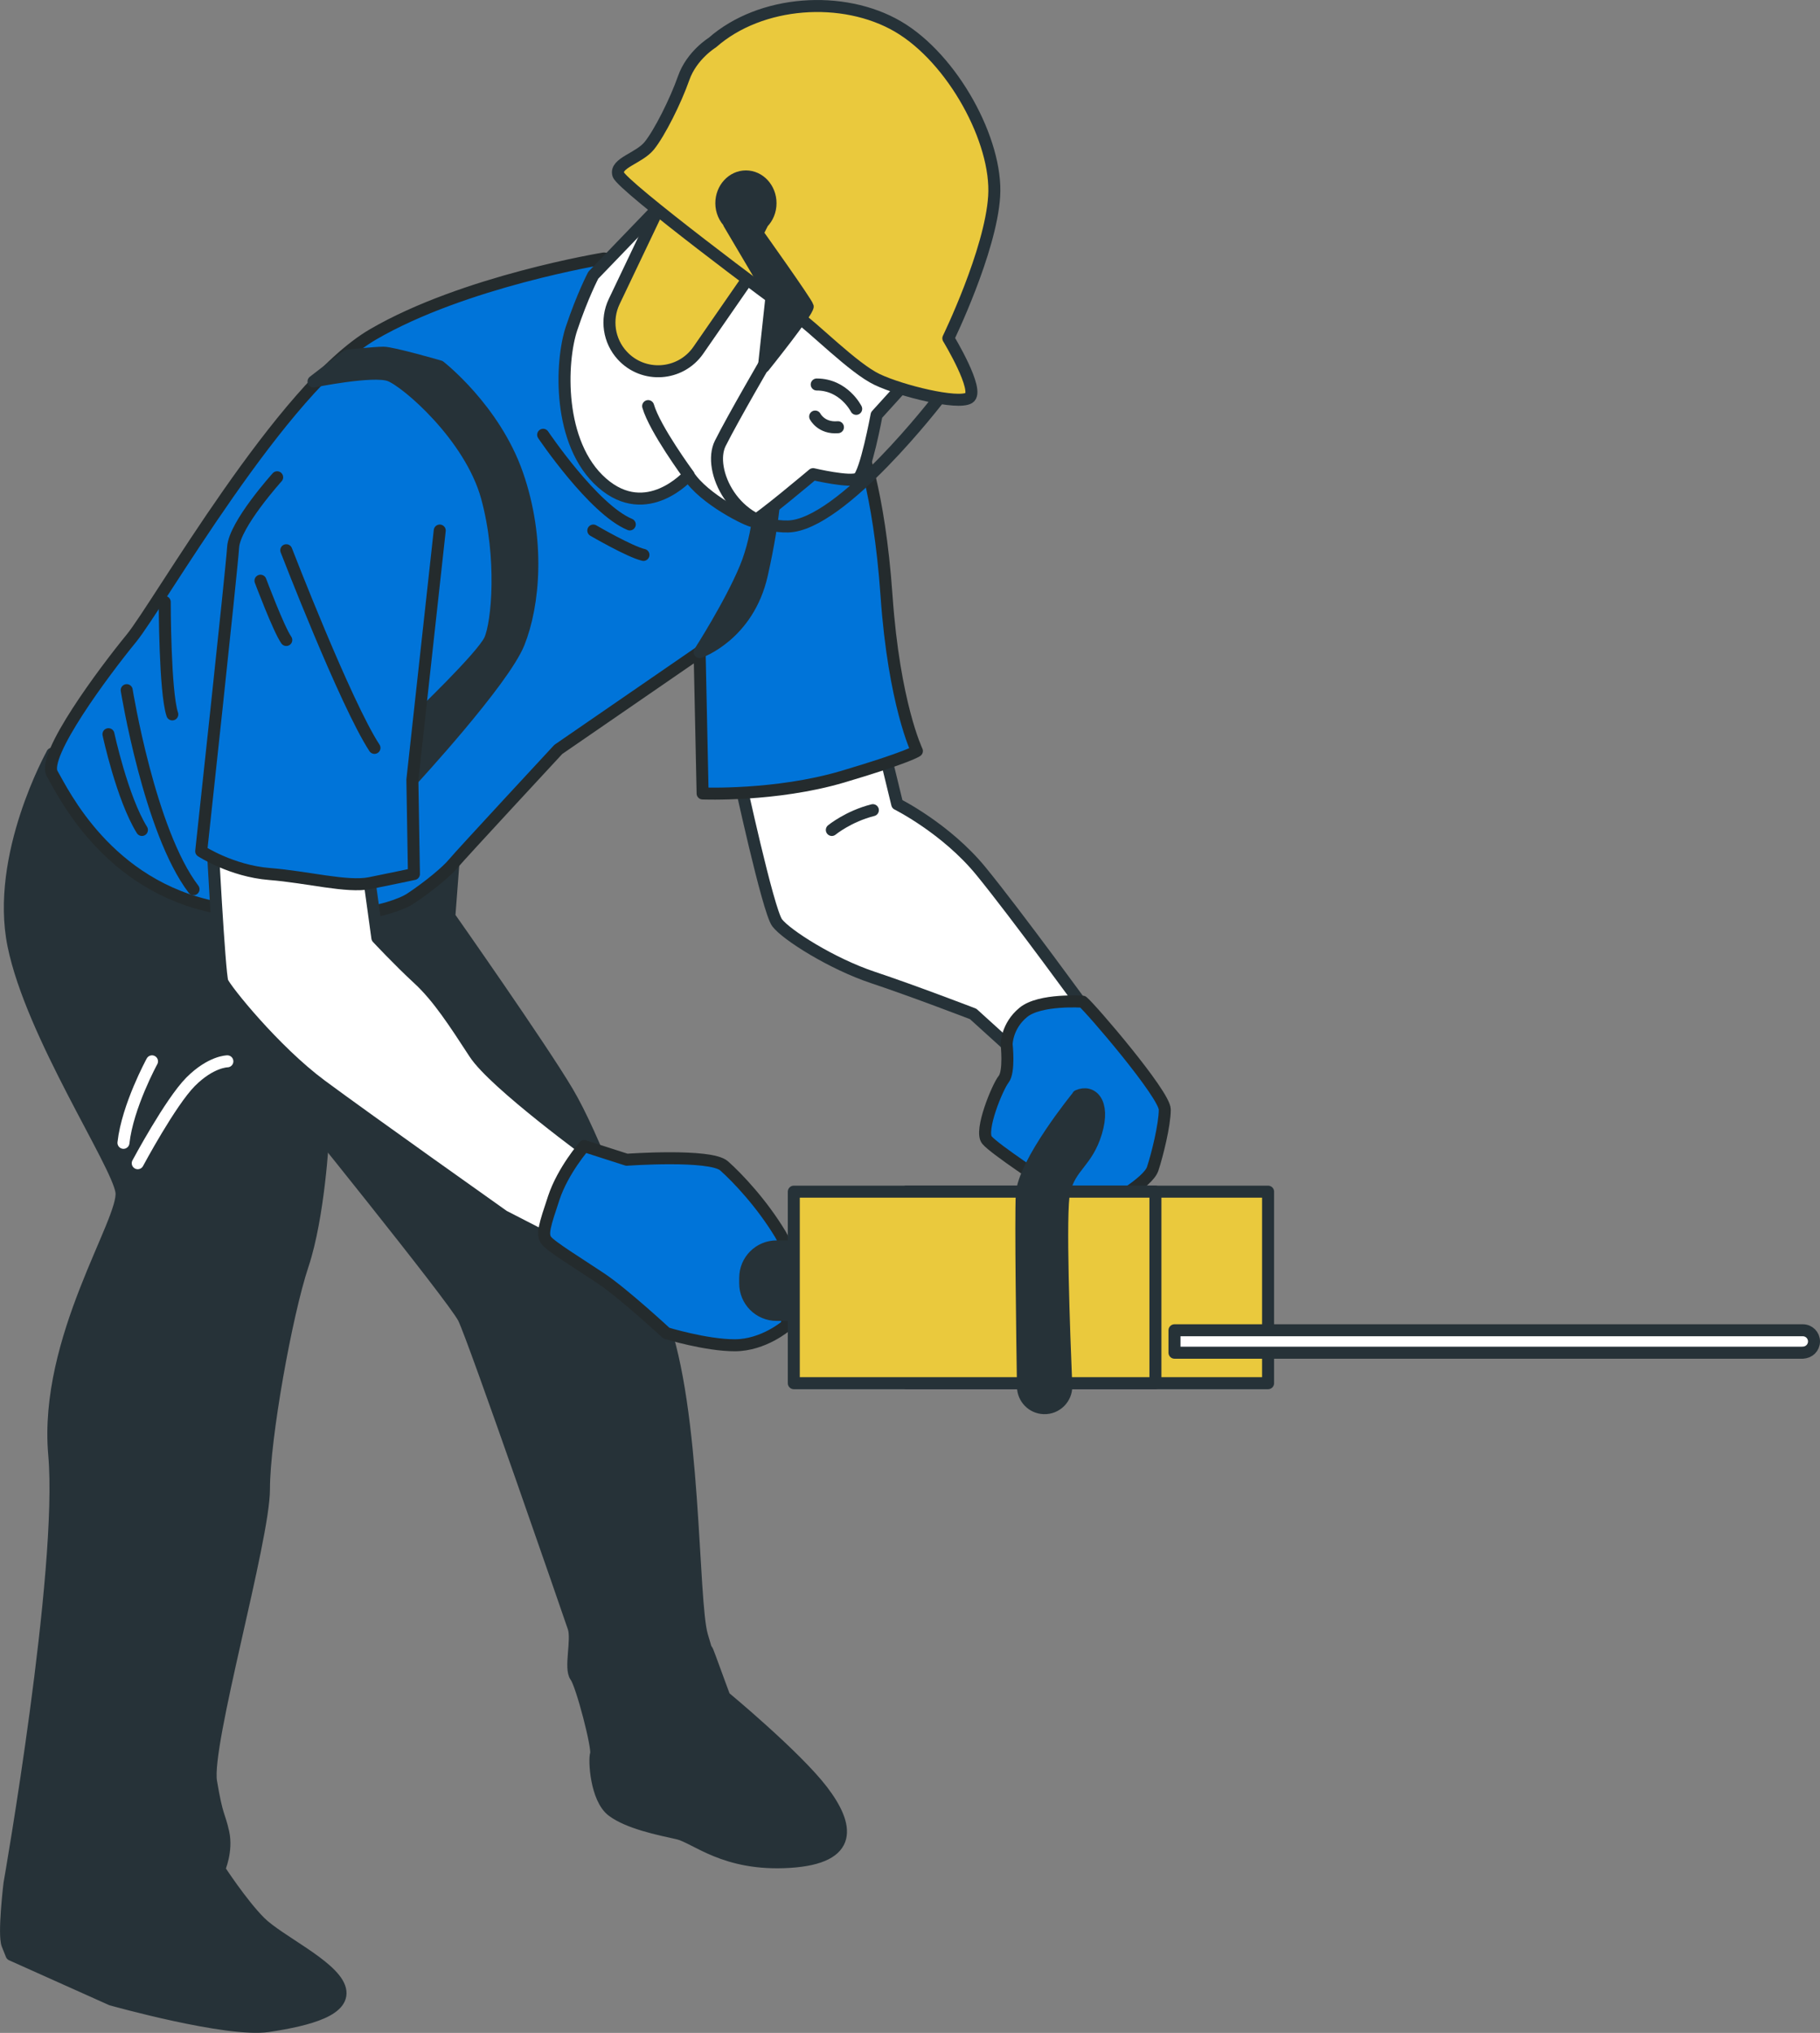 <?xml version="1.0" encoding="UTF-8"?>
<svg id="Layer_2" data-name="Layer 2" xmlns="http://www.w3.org/2000/svg" viewBox="0 0 151.69 169.4">
  <rect x="0" y="0" width="151.69" height="169.4" fill="#808080" stroke="none"/>
  <defs>
    <style>
      .cls-1 {
        fill: #fff;
      }

      .cls-1, .cls-2, .cls-3, .cls-4, .cls-5, .cls-6 {
        stroke-linecap: round;
        stroke-linejoin: round;
      }

      .cls-1, .cls-4, .cls-5, .cls-6 {
        stroke: #263238;
      }

      .cls-2 {
        fill: #0074d9;
        stroke: #242b2d;
      }

      .cls-3 {
        stroke: #fff;
      }

      .cls-3, .cls-4 {
        fill: none;
      }

      .cls-5 {
        fill: #263238;
      }

      .cls-6 {
        fill: #eac93d;
      }
    </style>
  </defs>
  <g id="Layer_1-2" data-name="Layer 1">
    <g id="Character">
      <g>
        <g>
          <path class="cls-1" d="M61.6,64.73s2.41,11.15,3.17,12.16,4.56,3.42,7.98,4.56c3.42,1.14,8.36,3.04,8.36,3.04l2.79,2.53s1.52-1.27,2.41-1.39c.89-.13,4.43-1.14,4.43-1.14,0,0-6.08-8.36-8.99-11.91-2.91-3.55-6.97-5.57-6.97-5.57l-1.14-4.69-12.03,2.41Z"/>
          <path class="cls-4" d="M69.33,69.16s1.39-1.14,3.42-1.65"/>
        </g>
        <path class="cls-2" d="M90.23,83.47s-3.55-.25-4.94.89c-1.39,1.14-1.39,2.66-1.39,2.66,0,0,.25,2.28-.25,2.91-.51.63-2.03,4.31-1.39,5.07.63.76,5.07,3.67,5.07,3.67,0,0,2.91,2.91,4.05,2.28s4.31-2.41,4.69-3.55c.38-1.14,1.01-3.67,1.01-4.94s-6.21-8.49-6.84-8.99Z"/>
        <g>
          <path class="cls-5" d="M24.04,91.16s13.75,16.98,14.6,18.67,8.83,24.79,9.17,25.8c.34,1.02-.34,3.39.17,4.07.51.68,1.87,5.94,1.7,6.45-.17.51,0,3.73,1.36,4.75,1.36,1.02,3.9,1.53,5.43,1.87,1.53.34,3.9,2.72,9.34,2.38,5.43-.34,4.92-3.06,2.72-5.94s-8.15-7.81-8.15-7.81c0,0-.51-1.36-1.19-3.23s.17,1.02-.68-1.87c-.85-2.89-.51-18.84-3.4-26.48s-5.6-15.11-7.81-18.84c-2.21-3.73-9.85-14.6-9.85-14.6l.34-4.45-17.83-.48-8.49-1.19,12.56,20.88Z"/>
          <path class="cls-5" d="M4.35,62.81s-4.75,8.49-3.23,15.96,8.66,18.16,9,20.54c.34,2.38-6.45,12.22-5.6,21.9s-3.73,35.74-3.73,35.74c0,0-.51,4.24-.17,5.09l.34.85,8.32,3.73s9.68,2.72,13.07,2.21,6.62-1.36,5.94-3.23-5.09-3.9-6.62-5.43c-1.53-1.53-3.4-4.41-3.4-4.41,0,0,.68-1.53.34-3.06-.34-1.53-.51-1.19-1.02-4.24s4.41-20.12,4.41-24.37,1.87-14.6,3.23-18.67,1.7-10.7,1.7-10.7c0,0,2.04-.68-1.36-6.79-3.4-6.11-5.94-13.75-5.94-13.75l-15.28-11.38Z"/>
          <path class="cls-3" d="M11.48,96.93s2.72-5.09,4.41-6.79c1.7-1.7,3.06-1.7,3.06-1.7"/>
          <path class="cls-3" d="M12.67,88.44s-2.04,3.73-2.38,6.79"/>
          <path class="cls-4" d="M16.91,94.38s.85-1.36,2.38-1.7"/>
        </g>
        <g>
          <path class="cls-2" d="M50.33,21.54s-11.65,1.9-19.25,6.33c-7.6,4.43-17.86,22.55-20.14,25.33s-7.47,9.75-6.59,11.27c.89,1.52,4.56,9.37,13.68,11.15s14.69.25,16.21-.76,3.04-2.28,3.55-2.91c.51-.63,8.74-9.5,8.74-9.5l11.78-8.11.25,11.78s6.08.25,11.65-1.39c5.57-1.65,6.21-2.15,6.21-2.15,0,0-1.9-3.93-2.53-12.92-.63-8.99-2.28-12.79-2.28-12.79,0,0-1.14-13.05-21.28-15.33Z"/>
          <g>
            <path class="cls-2" d="M10.56,57.51s1.9,11.78,5.57,16.59"/>
            <path class="cls-2" d="M9.04,61.18s1.14,5.32,2.79,7.98"/>
            <path class="cls-2" d="M13.73,50.16s0,7.47.63,9.37"/>
            <path class="cls-2" d="M45.27,36.23s4.18,6.21,7.22,7.47"/>
            <path class="cls-2" d="M49.45,44.21s3.04,1.77,4.18,2.03"/>
          </g>
        </g>
        <path class="cls-5" d="M63.38,40.91s0,3.42-1.27,6.46c-1.27,3.04-3.8,6.97-3.8,6.97,0,0,4.05-1.39,5.19-6.46,1.14-5.07,1.14-7.73,1.14-7.73l-1.27.76Z"/>
        <g>
          <path class="cls-1" d="M75.79,31.57l-2.73,3.01s-.91,4.92-1.55,5.29-3.74-.36-3.74-.36c0,0-4.65,3.92-5.01,3.92s-4.1-1.82-5.38-3.83c0,0-3.46,3.92-7.2.64-3.74-3.28-3.46-10.11-2.55-12.85.91-2.73,1.82-4.46,1.82-4.46l5.52-5.73,18.17,11.19,2.64,3.19Z"/>
          <path class="cls-6" d="M54.98,17.18l-3.79,7.95c-.71,1.49-.45,3.27.67,4.49h0c1.76,1.92,4.85,1.71,6.34-.43l4.32-6.24-7.53-5.77Z"/>
          <path class="cls-6" d="M59.37,3.55s-1.72,1.05-2.39,2.96-2.01,4.58-2.87,5.64c-.86,1.05-2.87,1.43-2.58,2.39.29.95,13.18,10.6,14.71,11.65,1.53,1.05,4.87,4.49,6.88,5.44s6.69,2.1,7.64,1.53-1.72-4.97-1.72-4.97c0,0,3.53-7.26,3.82-11.84s-3.44-11.46-8.02-14.14C70.26-.46,63.39.01,59.37,3.55Z"/>
          <path class="cls-5" d="M67.32,25.55c-.09-.36-4.19-6.11-4.19-6.11l.44-.88c.4-.41.65-.98.65-1.63,0-1.23-.92-2.23-2.05-2.23s-2.05,1-2.05,2.23c0,.66.27,1.25.69,1.66l-.05.03,3.55,6.01-.64,5.92s3.73-4.65,3.64-5.01Z"/>
          <path class="cls-4" d="M63.95,29.93s-2.82,4.83-3.92,7.02c-1.09,2.19,1.18,7.02,5.65,6.92s12.57-10.66,12.57-10.66"/>
          <path class="cls-4" d="M57.39,39.58s-2.82-3.83-3.37-5.74"/>
          <path class="cls-4" d="M71.36,34.07s-1.01-2.03-3.29-2.03"/>
          <path class="cls-4" d="M67.94,34.71s.51,1.01,1.9.89"/>
        </g>
        <path class="cls-5" d="M26.14,31.79s4.94-1.01,6.33-.51c1.39.51,6.71,5.07,8.11,10.13,1.39,5.07.89,10.51.25,11.91-.63,1.39-6.08,6.59-6.08,6.59l-.38,5.07s7.6-8.23,8.87-11.4c1.27-3.17,1.77-8.61-.13-14.06-1.9-5.45-6.46-8.99-6.46-8.99,0,0-3.93-1.14-4.69-1.14s-3.04.25-3.04.25l-2.79,2.15Z"/>
        <path class="cls-1" d="M17.65,69.16s.63,12.03.89,12.67c.25.63,4.31,5.7,8.23,8.61,3.93,2.91,15.2,10.89,15.2,10.89l4.69,2.41,2.91-7.35s-8.36-6.08-10.01-8.61c-1.65-2.53-3.04-4.69-4.69-6.21-1.65-1.52-3.42-3.42-3.42-3.42l-.89-6.46-12.92-2.53Z"/>
        <path class="cls-2" d="M48.69,95.5s-1.77,2.03-2.53,4.31c-.76,2.28-1.01,3.04-.63,3.55.38.51,2.66,1.9,4.56,3.17,1.9,1.27,5.45,4.56,5.45,4.56,0,0,3.29,1.01,5.7,1.01s4.31-1.65,4.31-1.65c0,0,1.01-5.07-.51-7.6-1.52-2.53-3.55-4.69-4.69-5.7-1.14-1.01-8.11-.51-8.11-.51l-3.55-1.14Z"/>
        <path class="cls-5" d="M67.43,103.86h-2.7c-1.45,0-2.62,1.17-2.62,2.62v.47c0,1.45,1.17,2.62,2.62,2.62h3.21l-.51-5.7Z"/>
        <rect class="cls-6" x="75.54" y="99.3" width="30.15" height="15.96"/>
        <rect class="cls-6" x="66.16" y="99.3" width="30.14" height="15.96"/>
        <path class="cls-5" d="M89.85,91.32s-4.56,5.57-4.69,8.23c-.1,2.11.04,11.99.1,16.02.02.96.78,1.74,1.74,1.77h0c1.05.04,1.91-.83,1.87-1.88-.18-4.32-.56-14.48-.17-16.17.51-2.15,1.9-2.41,2.66-4.94.76-2.53-.38-3.55-1.52-3.04Z"/>
        <path class="cls-1" d="M150.26,112.72h-52.37v-1.87h52.37c.52,0,.93.42.93.93h0c0,.52-.42.93-.93.93Z"/>
        <g>
          <path class="cls-2" d="M23.1,39.77s-3.55,3.93-3.67,5.83-2.66,25.33-2.66,25.33c0,0,2.53,1.65,5.7,1.9,3.17.25,6.46,1.14,8.36.76,1.9-.38,3.67-.76,3.67-.76l-.13-7.85,2.28-20.77"/>
          <path class="cls-2" d="M23.86,45.85s4.94,12.79,7.35,16.47"/>
          <path class="cls-2" d="M21.71,48.39s1.52,4.05,2.15,4.94"/>
        </g>
      </g>
    </g>
  </g>
</svg>